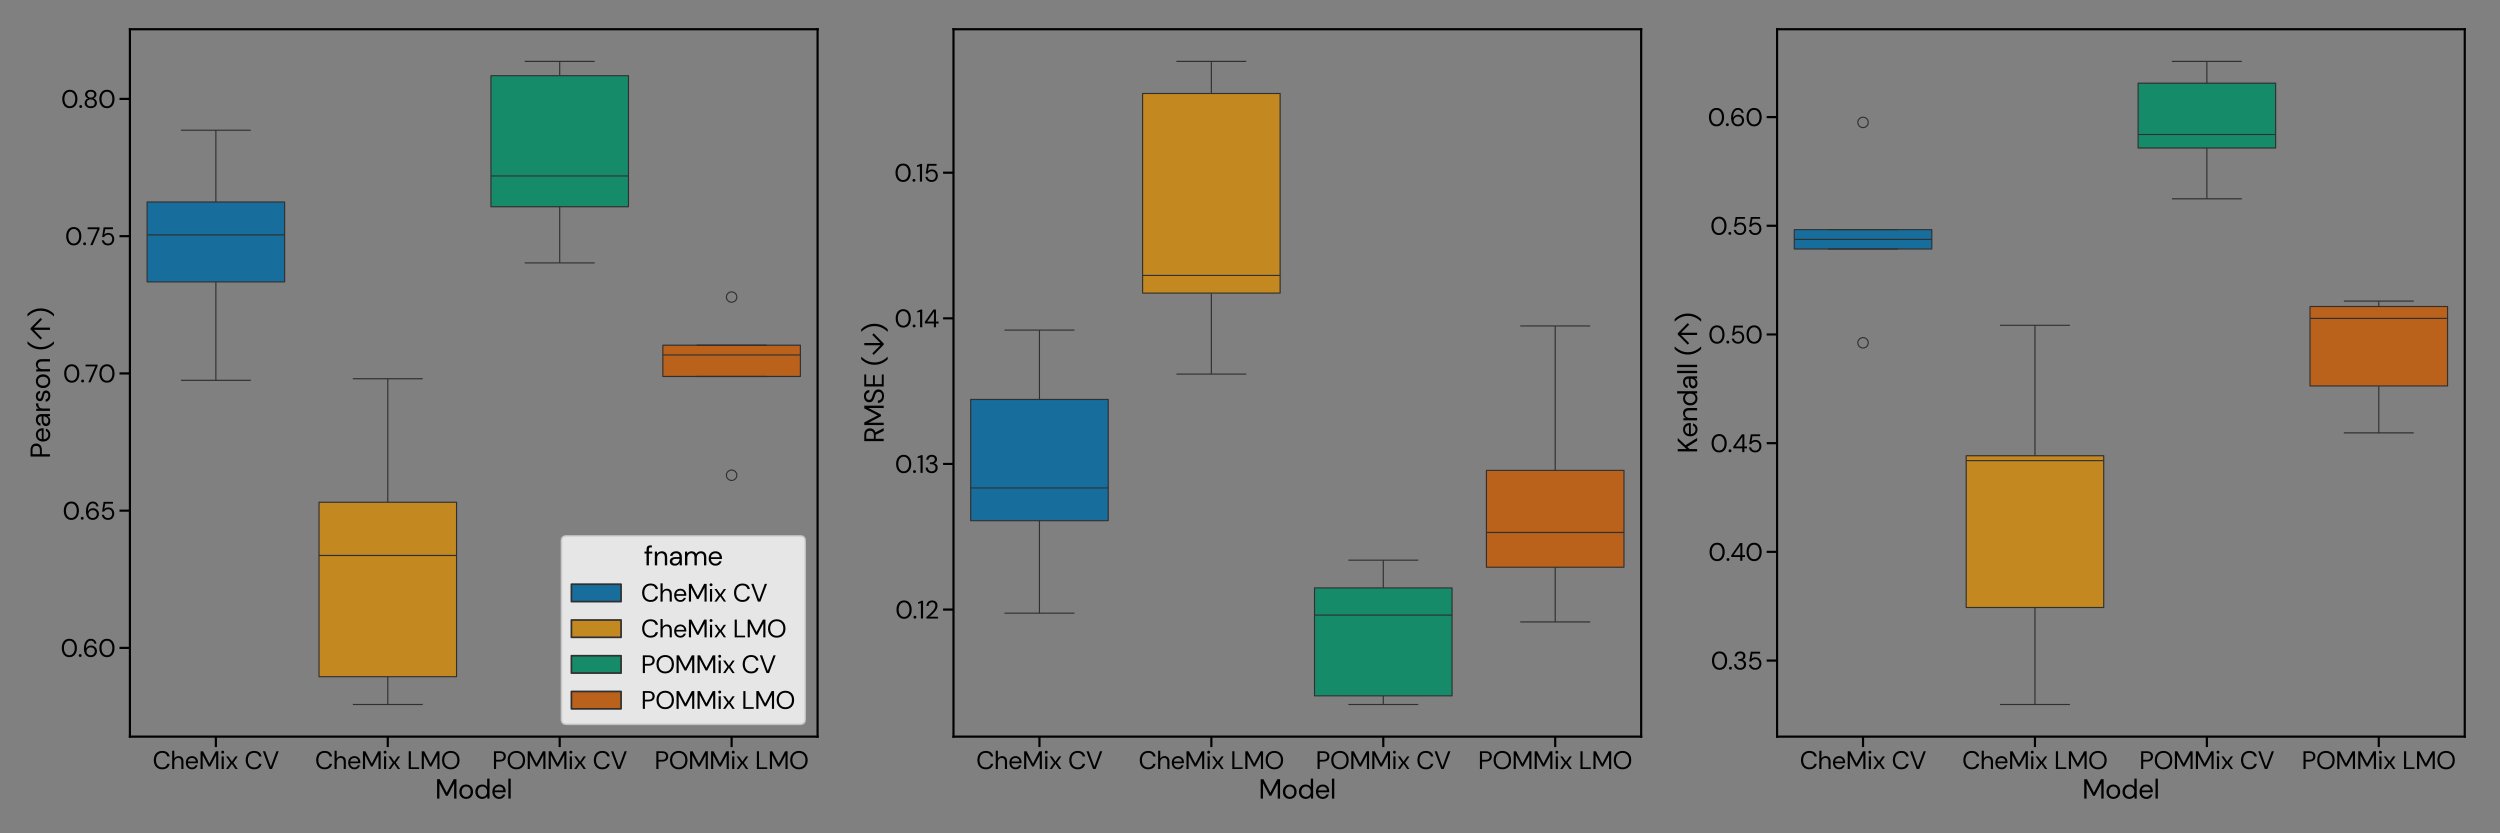 <?xml version="1.0" encoding="utf-8" standalone="no"?>
<!DOCTYPE svg PUBLIC "-//W3C//DTD SVG 1.1//EN"
  "http://www.w3.org/Graphics/SVG/1.1/DTD/svg11.dtd">
<svg xmlns:xlink="http://www.w3.org/1999/xlink" width="2160pt" height="720pt" viewBox="0 0 2160 720" xmlns="http://www.w3.org/2000/svg" version="1.1">
 <rect x="0" y="0" width="2160" height="720" fill="#808080" stroke="none"/>
 <defs>
  <style type="text/css">*{stroke-linejoin: round; stroke-linecap: butt}</style>
 </defs>
 <g id="figure_1">
  <g id="patch_1">
   <path d="M 0 720 
L 2160 720 
L 2160 0 
L 0 0 
L 0 720 
z
" style="fill: none"/>
  </g>
  <g id="axes_1">
   <g id="patch_2">
    <path d="M 112.242 636.468 
L 706.385 636.468 
L 706.385 25.272 
L 112.242 25.272 
L 112.242 636.468 
z
" style="fill: none"/>
   </g>
   <g id="patch_3">
    <path d="M 186.51 1982.799 
L 186.51 1982.799 
L 186.51 1982.799 
L 186.51 1982.799 
z
" clip-path="url(#p840181bf5f)" style="fill: #176d9c; stroke: #303030; stroke-width: 1.5; stroke-linejoin: miter"/>
   </g>
   <g id="patch_4">
    <path d="M 186.51 1982.799 
L 186.51 1982.799 
L 186.51 1982.799 
L 186.51 1982.799 
z
" clip-path="url(#p840181bf5f)" style="fill: #c38820; stroke: #303030; stroke-width: 1.5; stroke-linejoin: miter"/>
   </g>
   <g id="patch_5">
    <path d="M 186.51 1982.799 
L 186.51 1982.799 
L 186.51 1982.799 
L 186.51 1982.799 
z
" clip-path="url(#p840181bf5f)" style="fill: #158b6a; stroke: #303030; stroke-width: 1.5; stroke-linejoin: miter"/>
   </g>
   <g id="patch_6">
    <path d="M 186.51 1982.799 
L 186.51 1982.799 
L 186.51 1982.799 
L 186.51 1982.799 
z
" clip-path="url(#p840181bf5f)" style="fill: #ba611b; stroke: #303030; stroke-width: 1.5; stroke-linejoin: miter"/>
   </g>
   <g id="matplotlib.axis_1">
    <g id="xtick_1">
     <g id="line2d_1">
      <defs>
       <path id="m9671c37f63" d="M 0 0 
L 0 9 
" style="stroke: #000000; stroke-width: 1.875"/>
      </defs>
      <g>
       <use xlink:href="#m9671c37f63" x="186.51" y="636.468" style="stroke: #000000; stroke-width: 1.875"/>
      </g>
     </g>
     <g id="text_1">
      <!-- CheMix CV -->
      <g transform="translate(131.832 664.412) scale(0.214 -0.214)">
       <defs>
        <path id="DMSans24pt-Regular-43" d="M 2438 -77 
Q 1779 -77 1299 214 
Q 819 506 560 1027 
Q 301 1549 301 2240 
Q 301 2931 560 3452 
Q 819 3974 1299 4265 
Q 1779 4557 2438 4557 
Q 3213 4557 3693 4192 
Q 4173 3827 4307 3162 
L 3712 3162 
Q 3610 3578 3296 3830 
Q 2982 4083 2438 4083 
Q 1958 4083 1600 3862 
Q 1242 3642 1046 3229 
Q 851 2816 851 2240 
Q 851 1664 1046 1251 
Q 1242 838 1600 617 
Q 1958 397 2438 397 
Q 2982 397 3296 643 
Q 3610 890 3712 1299 
L 4307 1299 
Q 4173 653 3693 288 
Q 3213 -77 2438 -77 
z
" transform="scale(0.016)"/>
        <path id="DMSans24pt-Regular-68" d="M 442 0 
L 442 4608 
L 979 4608 
L 979 2630 
Q 1139 2925 1430 3088 
Q 1722 3251 2074 3251 
Q 2624 3251 2957 2908 
Q 3290 2566 3290 1856 
L 3290 0 
L 2758 0 
L 2758 1798 
Q 2758 2790 1958 2790 
Q 1542 2790 1260 2492 
Q 979 2195 979 1645 
L 979 0 
L 442 0 
z
" transform="scale(0.016)"/>
        <path id="DMSans24pt-Regular-65" d="M 1869 -77 
Q 1414 -77 1062 131 
Q 710 339 508 713 
Q 307 1088 307 1587 
Q 307 2093 505 2464 
Q 704 2835 1059 3043 
Q 1414 3251 1882 3251 
Q 2349 3251 2681 3043 
Q 3014 2835 3193 2499 
Q 3373 2163 3373 1766 
Q 3373 1702 3373 1628 
Q 3373 1555 3366 1466 
L 832 1466 
Q 851 1101 1001 861 
Q 1152 621 1382 499 
Q 1613 378 1869 378 
Q 2202 378 2426 531 
Q 2650 685 2752 947 
L 3283 947 
Q 3162 506 2797 214 
Q 2432 -77 1869 -77 
z
M 1869 2797 
Q 1485 2797 1187 2566 
Q 890 2336 838 1882 
L 2842 1882 
Q 2822 2310 2550 2553 
Q 2278 2797 1869 2797 
z
" transform="scale(0.016)"/>
        <path id="DMSans24pt-Regular-4d" d="M 474 0 
L 474 4480 
L 1101 4480 
L 2707 1357 
L 4314 4480 
L 4947 4480 
L 4947 0 
L 4410 0 
L 4410 3520 
L 2912 640 
L 2509 640 
L 1011 3514 
L 1011 0 
L 474 0 
z
" transform="scale(0.016)"/>
        <path id="DMSans24pt-Regular-69" d="M 768 3878 
Q 608 3878 502 3984 
Q 397 4090 397 4250 
Q 397 4410 502 4509 
Q 608 4608 768 4608 
Q 922 4608 1030 4509 
Q 1139 4410 1139 4250 
Q 1139 4090 1030 3984 
Q 922 3878 768 3878 
z
M 499 0 
L 499 3174 
L 1037 3174 
L 1037 0 
L 499 0 
z
" transform="scale(0.016)"/>
        <path id="DMSans24pt-Regular-78" d="M 122 0 
L 1222 1587 
L 122 3174 
L 704 3174 
L 1594 1862 
L 2490 3174 
L 3066 3174 
L 1965 1587 
L 3066 0 
L 2490 0 
L 1594 1312 
L 704 0 
L 122 0 
z
" transform="scale(0.016)"/>
        <path id="DMSans24pt-Regular-20" transform="scale(0.016)"/>
        <path id="DMSans24pt-Regular-56" d="M 1824 0 
L 141 4480 
L 723 4480 
L 2138 570 
L 3565 4480 
L 4134 4480 
L 2451 0 
L 1824 0 
z
" transform="scale(0.016)"/>
       </defs>
       <use xlink:href="#DMSans24pt-Regular-43"/>
       <use xlink:href="#DMSans24pt-Regular-68" x="72"/>
       <use xlink:href="#DMSans24pt-Regular-65" x="129.2"/>
       <use xlink:href="#DMSans24pt-Regular-4d" x="186.1"/>
       <use xlink:href="#DMSans24pt-Regular-69" x="270.8"/>
       <use xlink:href="#DMSans24pt-Regular-78" x="294.7"/>
       <use xlink:href="#DMSans24pt-Regular-20" x="344.5"/>
       <use xlink:href="#DMSans24pt-Regular-43" x="371"/>
       <use xlink:href="#DMSans24pt-Regular-56" x="443"/>
      </g>
     </g>
    </g>
    <g id="xtick_2">
     <g id="line2d_2">
      <g>
       <use xlink:href="#m9671c37f63" x="335.046" y="636.468" style="stroke: #000000; stroke-width: 1.875"/>
      </g>
     </g>
     <g id="text_2">
      <!-- CheMix LMO -->
      <g transform="translate(272.13 664.412) scale(0.214 -0.214)">
       <defs>
        <path id="DMSans24pt-Regular-4c" d="M 474 0 
L 474 4480 
L 1011 4480 
L 1011 429 
L 3098 429 
L 3098 0 
L 474 0 
z
" transform="scale(0.016)"/>
        <path id="DMSans24pt-Regular-4f" d="M 2509 -77 
Q 1850 -77 1354 214 
Q 858 506 579 1027 
Q 301 1549 301 2240 
Q 301 2925 579 3446 
Q 858 3968 1354 4262 
Q 1850 4557 2509 4557 
Q 3174 4557 3670 4262 
Q 4166 3968 4441 3446 
Q 4717 2925 4717 2240 
Q 4717 1549 4441 1027 
Q 4166 506 3670 214 
Q 3174 -77 2509 -77 
z
M 2509 397 
Q 3002 397 3376 617 
Q 3750 838 3958 1251 
Q 4166 1664 4166 2240 
Q 4166 2816 3958 3229 
Q 3750 3642 3376 3859 
Q 3002 4077 2509 4077 
Q 2016 4077 1641 3859 
Q 1267 3642 1059 3229 
Q 851 2816 851 2240 
Q 851 1664 1059 1251 
Q 1267 838 1641 617 
Q 2016 397 2509 397 
z
" transform="scale(0.016)"/>
       </defs>
       <use xlink:href="#DMSans24pt-Regular-43"/>
       <use xlink:href="#DMSans24pt-Regular-68" x="72"/>
       <use xlink:href="#DMSans24pt-Regular-65" x="129.2"/>
       <use xlink:href="#DMSans24pt-Regular-4d" x="186.1"/>
       <use xlink:href="#DMSans24pt-Regular-69" x="270.8"/>
       <use xlink:href="#DMSans24pt-Regular-78" x="294.7"/>
       <use xlink:href="#DMSans24pt-Regular-20" x="344.5"/>
       <use xlink:href="#DMSans24pt-Regular-4c" x="371"/>
       <use xlink:href="#DMSans24pt-Regular-4d" x="423.5"/>
       <use xlink:href="#DMSans24pt-Regular-4f" x="508.2"/>
      </g>
     </g>
    </g>
    <g id="xtick_3">
     <g id="line2d_3">
      <g>
       <use xlink:href="#m9671c37f63" x="483.581" y="636.468" style="stroke: #000000; stroke-width: 1.875"/>
      </g>
     </g>
     <g id="text_3">
      <!-- POMMix CV -->
      <g transform="translate(425.16 664.412) scale(0.214 -0.214)">
       <defs>
        <path id="DMSans24pt-Regular-50" d="M 474 0 
L 474 4480 
L 1946 4480 
Q 2470 4480 2809 4307 
Q 3149 4134 3312 3840 
Q 3475 3546 3475 3174 
Q 3475 2810 3315 2515 
Q 3155 2221 2816 2045 
Q 2477 1869 1946 1869 
L 1011 1869 
L 1011 0 
L 474 0 
z
M 1011 2323 
L 1933 2323 
Q 2464 2323 2694 2553 
Q 2925 2784 2925 3174 
Q 2925 3584 2694 3808 
Q 2464 4032 1933 4032 
L 1011 4032 
L 1011 2323 
z
" transform="scale(0.016)"/>
       </defs>
       <use xlink:href="#DMSans24pt-Regular-50"/>
       <use xlink:href="#DMSans24pt-Regular-4f" x="57.9"/>
       <use xlink:href="#DMSans24pt-Regular-4d" x="136.3"/>
       <use xlink:href="#DMSans24pt-Regular-4d" x="221"/>
       <use xlink:href="#DMSans24pt-Regular-69" x="305.7"/>
       <use xlink:href="#DMSans24pt-Regular-78" x="329.6"/>
       <use xlink:href="#DMSans24pt-Regular-20" x="379.4"/>
       <use xlink:href="#DMSans24pt-Regular-43" x="405.9"/>
       <use xlink:href="#DMSans24pt-Regular-56" x="477.9"/>
      </g>
     </g>
    </g>
    <g id="xtick_4">
     <g id="line2d_4">
      <g>
       <use xlink:href="#m9671c37f63" x="632.117" y="636.468" style="stroke: #000000; stroke-width: 1.875"/>
      </g>
     </g>
     <g id="text_4">
      <!-- POMMix LMO -->
      <g transform="translate(565.458 664.412) scale(0.214 -0.214)">
       <use xlink:href="#DMSans24pt-Regular-50"/>
       <use xlink:href="#DMSans24pt-Regular-4f" x="57.9"/>
       <use xlink:href="#DMSans24pt-Regular-4d" x="136.3"/>
       <use xlink:href="#DMSans24pt-Regular-4d" x="221"/>
       <use xlink:href="#DMSans24pt-Regular-69" x="305.7"/>
       <use xlink:href="#DMSans24pt-Regular-78" x="329.6"/>
       <use xlink:href="#DMSans24pt-Regular-20" x="379.4"/>
       <use xlink:href="#DMSans24pt-Regular-4c" x="405.9"/>
       <use xlink:href="#DMSans24pt-Regular-4d" x="458.4"/>
       <use xlink:href="#DMSans24pt-Regular-4f" x="543.1"/>
      </g>
     </g>
    </g>
    <g id="text_5">
     <!-- Model -->
     <g transform="translate(375.861 689.979) scale(0.234 -0.234)">
      <defs>
       <path id="DMSans24pt-Regular-6f" d="M 1888 -77 
Q 1440 -77 1081 128 
Q 723 333 515 707 
Q 307 1082 307 1587 
Q 307 2093 518 2467 
Q 730 2842 1091 3046 
Q 1453 3251 1901 3251 
Q 2349 3251 2707 3046 
Q 3066 2842 3274 2467 
Q 3482 2093 3482 1587 
Q 3482 1082 3270 707 
Q 3059 333 2697 128 
Q 2336 -77 1888 -77 
z
M 1888 384 
Q 2163 384 2400 518 
Q 2637 653 2784 921 
Q 2931 1190 2931 1587 
Q 2931 1990 2787 2256 
Q 2643 2522 2406 2656 
Q 2170 2790 1901 2790 
Q 1632 2790 1392 2656 
Q 1152 2522 1005 2256 
Q 858 1990 858 1587 
Q 858 1190 1005 921 
Q 1152 653 1385 518 
Q 1619 384 1888 384 
z
" transform="scale(0.016)"/>
       <path id="DMSans24pt-Regular-64" d="M 1882 -77 
Q 1408 -77 1053 140 
Q 698 358 502 736 
Q 307 1114 307 1594 
Q 307 2074 502 2448 
Q 698 2822 1056 3036 
Q 1414 3251 1888 3251 
Q 2278 3251 2582 3091 
Q 2886 2931 3046 2643 
L 3046 4608 
L 3584 4608 
L 3584 0 
L 3098 0 
L 3046 525 
Q 2893 294 2605 108 
Q 2317 -77 1882 -77 
z
M 1939 390 
Q 2259 390 2505 540 
Q 2752 691 2889 960 
Q 3027 1229 3027 1587 
Q 3027 1946 2889 2214 
Q 2752 2483 2505 2633 
Q 2259 2784 1939 2784 
Q 1626 2784 1379 2633 
Q 1133 2483 995 2214 
Q 858 1946 858 1587 
Q 858 1229 995 960 
Q 1133 691 1379 540 
Q 1626 390 1939 390 
z
" transform="scale(0.016)"/>
       <path id="DMSans24pt-Regular-6c" d="M 442 0 
L 442 4608 
L 979 4608 
L 979 0 
L 442 0 
z
" transform="scale(0.016)"/>
      </defs>
      <use xlink:href="#DMSans24pt-Regular-4d"/>
      <use xlink:href="#DMSans24pt-Regular-6f" x="84.7"/>
      <use xlink:href="#DMSans24pt-Regular-64" x="143.9"/>
      <use xlink:href="#DMSans24pt-Regular-65" x="206.8"/>
      <use xlink:href="#DMSans24pt-Regular-6c" x="263.7"/>
     </g>
    </g>
   </g>
   <g id="matplotlib.axis_2">
    <g id="ytick_1">
     <g id="line2d_5">
      <defs>
       <path id="m627add54fd" d="M 0 0 
L -9 0 
" style="stroke: #000000; stroke-width: 1.875"/>
      </defs>
      <g>
       <use xlink:href="#m627add54fd" x="112.242" y="559.797" style="stroke: #000000; stroke-width: 1.875"/>
      </g>
     </g>
     <g id="text_6">
      <!-- 0.60 -->
      <g transform="translate(52.317 567.519) scale(0.214 -0.214)">
       <defs>
        <path id="DMSans24pt-Regular-30" d="M 2221 -77 
Q 1626 -77 1194 214 
Q 762 506 531 1027 
Q 301 1549 301 2240 
Q 301 2931 531 3452 
Q 762 3974 1194 4265 
Q 1626 4557 2221 4557 
Q 2822 4557 3248 4265 
Q 3674 3974 3904 3452 
Q 4134 2931 4134 2240 
Q 4134 1549 3904 1027 
Q 3674 506 3248 214 
Q 2822 -77 2221 -77 
z
M 2221 397 
Q 2618 397 2925 617 
Q 3232 838 3408 1251 
Q 3584 1664 3584 2240 
Q 3584 2816 3408 3229 
Q 3232 3642 2925 3859 
Q 2618 4077 2221 4077 
Q 1824 4077 1513 3859 
Q 1203 3642 1027 3229 
Q 851 2816 851 2240 
Q 851 1664 1027 1251 
Q 1203 838 1513 617 
Q 1824 397 2221 397 
z
" transform="scale(0.016)"/>
        <path id="DMSans24pt-Regular-2e" d="M 627 -32 
Q 467 -32 361 73 
Q 256 179 256 333 
Q 256 486 361 592 
Q 467 698 627 698 
Q 787 698 889 592 
Q 992 486 992 333 
Q 992 179 889 73 
Q 787 -32 627 -32 
z
" transform="scale(0.016)"/>
        <path id="DMSans24pt-Regular-36" d="M 2086 -77 
Q 1600 -77 1267 105 
Q 934 288 732 595 
Q 531 902 438 1283 
Q 346 1664 346 2061 
Q 346 2803 550 3363 
Q 755 3923 1145 4240 
Q 1536 4557 2080 4557 
Q 2502 4557 2806 4390 
Q 3110 4224 3286 3945 
Q 3462 3667 3501 3328 
L 3002 3328 
Q 2938 3693 2694 3891 
Q 2451 4090 2074 4090 
Q 1568 4090 1229 3622 
Q 890 3155 858 2170 
L 858 2125 
Q 1011 2426 1350 2646 
Q 1690 2867 2157 2867 
Q 2541 2867 2877 2688 
Q 3213 2509 3424 2185 
Q 3635 1862 3635 1427 
Q 3635 1050 3449 704 
Q 3264 358 2915 140 
Q 2566 -77 2086 -77 
z
M 2048 397 
Q 2349 397 2585 528 
Q 2822 659 2956 886 
Q 3091 1114 3091 1402 
Q 3091 1856 2796 2128 
Q 2502 2400 2048 2400 
Q 1754 2400 1514 2262 
Q 1274 2125 1136 1897 
Q 998 1670 998 1395 
Q 998 1107 1136 883 
Q 1274 659 1514 528 
Q 1754 397 2048 397 
z
" transform="scale(0.016)"/>
       </defs>
       <use xlink:href="#DMSans24pt-Regular-30"/>
       <use xlink:href="#DMSans24pt-Regular-2e" x="69.3"/>
       <use xlink:href="#DMSans24pt-Regular-36" x="88.8"/>
       <use xlink:href="#DMSans24pt-Regular-30" x="151.8"/>
      </g>
     </g>
    </g>
    <g id="ytick_2">
     <g id="line2d_6">
      <g>
       <use xlink:href="#m627add54fd" x="112.242" y="441.214" style="stroke: #000000; stroke-width: 1.875"/>
      </g>
     </g>
     <g id="text_7">
      <!-- 0.65 -->
      <g transform="translate(54.053 448.936) scale(0.214 -0.214)">
       <defs>
        <path id="DMSans24pt-Regular-35" d="M 1997 -77 
Q 1536 -77 1197 92 
Q 858 262 659 553 
Q 461 845 410 1210 
L 934 1210 
Q 1011 838 1292 611 
Q 1574 384 2003 384 
Q 2323 384 2553 534 
Q 2784 685 2909 941 
Q 3034 1197 3034 1510 
Q 3034 2010 2755 2317 
Q 2477 2624 2022 2624 
Q 1651 2624 1388 2457 
Q 1126 2291 1005 2022 
L 493 2022 
L 877 4480 
L 3226 4480 
L 3226 4013 
L 1293 4013 
L 1030 2650 
Q 1190 2835 1459 2956 
Q 1728 3078 2080 3078 
Q 2522 3078 2851 2873 
Q 3181 2669 3366 2317 
Q 3552 1965 3552 1517 
Q 3552 1088 3369 723 
Q 3187 358 2838 140 
Q 2490 -77 1997 -77 
z
" transform="scale(0.016)"/>
       </defs>
       <use xlink:href="#DMSans24pt-Regular-30"/>
       <use xlink:href="#DMSans24pt-Regular-2e" x="69.3"/>
       <use xlink:href="#DMSans24pt-Regular-36" x="88.8"/>
       <use xlink:href="#DMSans24pt-Regular-35" x="151.8"/>
      </g>
     </g>
    </g>
    <g id="ytick_3">
     <g id="line2d_7">
      <g>
       <use xlink:href="#m627add54fd" x="112.242" y="322.63" style="stroke: #000000; stroke-width: 1.875"/>
      </g>
     </g>
     <g id="text_8">
      <!-- 0.70 -->
      <g transform="translate(54.399 330.352) scale(0.214 -0.214)">
       <defs>
        <path id="DMSans24pt-Regular-37" d="M 845 0 
L 2624 4019 
L 166 4019 
L 166 4480 
L 3174 4480 
L 3174 4077 
L 1414 0 
L 845 0 
z
" transform="scale(0.016)"/>
       </defs>
       <use xlink:href="#DMSans24pt-Regular-30"/>
       <use xlink:href="#DMSans24pt-Regular-2e" x="69.3"/>
       <use xlink:href="#DMSans24pt-Regular-37" x="88.8"/>
       <use xlink:href="#DMSans24pt-Regular-30" x="142.1"/>
      </g>
     </g>
    </g>
    <g id="ytick_4">
     <g id="line2d_8">
      <g>
       <use xlink:href="#m627add54fd" x="112.242" y="204.047" style="stroke: #000000; stroke-width: 1.875"/>
      </g>
     </g>
     <g id="text_9">
      <!-- 0.75 -->
      <g transform="translate(56.135 211.769) scale(0.214 -0.214)">
       <use xlink:href="#DMSans24pt-Regular-30"/>
       <use xlink:href="#DMSans24pt-Regular-2e" x="69.3"/>
       <use xlink:href="#DMSans24pt-Regular-37" x="88.8"/>
       <use xlink:href="#DMSans24pt-Regular-35" x="142.1"/>
      </g>
     </g>
    </g>
    <g id="ytick_5">
     <g id="line2d_9">
      <g>
       <use xlink:href="#m627add54fd" x="112.242" y="85.463" style="stroke: #000000; stroke-width: 1.875"/>
      </g>
     </g>
     <g id="text_10">
      <!-- 0.80 -->
      <g transform="translate(52.746 93.185) scale(0.214 -0.214)">
       <defs>
        <path id="DMSans24pt-Regular-38" d="M 1952 -77 
Q 1510 -77 1161 86 
Q 813 250 608 541 
Q 403 832 403 1216 
Q 403 1626 643 1952 
Q 883 2278 1280 2387 
Q 915 2515 716 2784 
Q 518 3053 518 3366 
Q 518 3699 691 3968 
Q 864 4237 1184 4397 
Q 1504 4557 1952 4557 
Q 2400 4557 2720 4397 
Q 3040 4237 3213 3968 
Q 3386 3699 3386 3366 
Q 3386 3053 3187 2784 
Q 2989 2515 2624 2387 
Q 3021 2278 3261 1952 
Q 3501 1626 3501 1216 
Q 3501 832 3296 541 
Q 3091 250 2742 86 
Q 2394 -77 1952 -77 
z
M 1952 2579 
Q 2362 2579 2602 2790 
Q 2842 3002 2842 3334 
Q 2842 3712 2605 3904 
Q 2368 4096 1952 4096 
Q 1542 4096 1305 3904 
Q 1069 3712 1069 3334 
Q 1069 3002 1305 2790 
Q 1542 2579 1952 2579 
z
M 1952 397 
Q 2464 397 2713 630 
Q 2963 864 2963 1248 
Q 2963 1683 2688 1907 
Q 2413 2131 1952 2131 
Q 1491 2131 1216 1907 
Q 941 1683 941 1248 
Q 941 864 1193 630 
Q 1446 397 1952 397 
z
" transform="scale(0.016)"/>
       </defs>
       <use xlink:href="#DMSans24pt-Regular-30"/>
       <use xlink:href="#DMSans24pt-Regular-2e" x="69.3"/>
       <use xlink:href="#DMSans24pt-Regular-38" x="88.8"/>
       <use xlink:href="#DMSans24pt-Regular-30" x="149.8"/>
      </g>
     </g>
    </g>
    <g id="text_11">
     <!-- Pearson (↑) -->
     <g transform="translate(43.169 396.194) rotate(-90) scale(0.234 -0.234)">
      <defs>
       <path id="DMSans24pt-Regular-61" d="M 1498 -77 
Q 1101 -77 838 57 
Q 576 192 448 416 
Q 320 640 320 902 
Q 320 1389 691 1651 
Q 1062 1914 1702 1914 
L 2560 1914 
Q 2560 2355 2349 2576 
Q 2138 2797 1760 2797 
Q 1446 2797 1216 2640 
Q 986 2483 934 2182 
L 384 2182 
Q 422 2528 620 2765 
Q 819 3002 1123 3126 
Q 1427 3251 1760 3251 
Q 2426 3251 2762 2896 
Q 3098 2541 3098 1952 
L 3098 0 
L 2618 0 
L 2586 570 
Q 2451 301 2192 112 
Q 1933 -77 1498 -77 
z
M 1581 378 
Q 1894 378 2112 538 
Q 2330 698 2445 954 
Q 2560 1210 2560 1491 
L 2560 1498 
L 1747 1498 
Q 1274 1498 1078 1334 
Q 883 1171 883 928 
Q 883 678 1065 528 
Q 1248 378 1581 378 
z
" transform="scale(0.016)"/>
       <path id="DMSans24pt-Regular-72" d="M 442 0 
L 442 3174 
L 928 3174 
L 973 2560 
Q 1120 2880 1421 3065 
Q 1722 3251 2163 3251 
L 2163 2688 
L 2016 2688 
Q 1734 2688 1497 2592 
Q 1261 2496 1120 2259 
Q 979 2022 979 1600 
L 979 0 
L 442 0 
z
" transform="scale(0.016)"/>
       <path id="DMSans24pt-Regular-73" d="M 1658 -77 
Q 1088 -77 710 211 
Q 333 499 269 992 
L 819 992 
Q 870 742 1084 560 
Q 1299 378 1664 378 
Q 2003 378 2163 522 
Q 2323 666 2323 864 
Q 2323 1146 2115 1245 
Q 1907 1344 1530 1421 
Q 1274 1472 1014 1568 
Q 755 1664 585 1840 
Q 416 2016 416 2304 
Q 416 2720 726 2985 
Q 1037 3251 1568 3251 
Q 2074 3251 2397 3001 
Q 2720 2752 2771 2278 
L 2240 2278 
Q 2214 2522 2038 2659 
Q 1862 2797 1562 2797 
Q 1267 2797 1113 2675 
Q 960 2554 960 2355 
Q 960 2170 1161 2054 
Q 1363 1939 1709 1869 
Q 2010 1805 2272 1712 
Q 2534 1619 2704 1436 
Q 2874 1254 2874 909 
Q 2880 480 2550 201 
Q 2221 -77 1658 -77 
z
" transform="scale(0.016)"/>
       <path id="DMSans24pt-Regular-6e" d="M 442 0 
L 442 3174 
L 928 3174 
L 960 2605 
Q 1114 2906 1402 3078 
Q 1690 3251 2054 3251 
Q 2618 3251 2954 2908 
Q 3290 2566 3290 1856 
L 3290 0 
L 2752 0 
L 2752 1798 
Q 2752 2291 2541 2540 
Q 2330 2790 1933 2790 
Q 1523 2790 1251 2492 
Q 979 2195 979 1645 
L 979 0 
L 442 0 
z
" transform="scale(0.016)"/>
       <path id="DMSans24pt-Regular-28" d="M 1587 -928 
Q 1242 -595 947 -137 
Q 653 320 477 889 
Q 301 1459 301 2131 
Q 301 2803 477 3372 
Q 653 3942 947 4403 
Q 1242 4864 1587 5190 
L 2138 5190 
L 2138 5139 
Q 1555 4563 1196 3792 
Q 838 3021 838 2131 
Q 838 1242 1196 470 
Q 1555 -301 2138 -877 
L 2138 -928 
L 1587 -928 
z
" transform="scale(0.016)"/>
       <path id="DMSans24pt-Regular-2191" d="M 256 2176 
L 2598 4480 
L 2886 4480 
L 5229 2176 
L 4883 1830 
L 3008 3693 
L 3008 0 
L 2483 0 
L 2483 3706 
L 602 1837 
L 256 2176 
z
" transform="scale(0.016)"/>
       <path id="DMSans24pt-Regular-29" d="M 794 -928 
L 243 -928 
L 243 -877 
Q 826 -301 1184 470 
Q 1542 1242 1542 2131 
Q 1542 3021 1187 3792 
Q 832 4563 243 5139 
L 243 5190 
L 794 5190 
Q 1146 4864 1437 4403 
Q 1728 3942 1904 3372 
Q 2080 2803 2080 2131 
Q 2080 1459 1904 889 
Q 1728 320 1437 -137 
Q 1146 -595 794 -928 
z
" transform="scale(0.016)"/>
      </defs>
      <use xlink:href="#DMSans24pt-Regular-50"/>
      <use xlink:href="#DMSans24pt-Regular-65" x="57.9"/>
      <use xlink:href="#DMSans24pt-Regular-61" x="114.8"/>
      <use xlink:href="#DMSans24pt-Regular-72" x="169"/>
      <use xlink:href="#DMSans24pt-Regular-73" x="205.3"/>
      <use xlink:href="#DMSans24pt-Regular-6f" x="255.3"/>
      <use xlink:href="#DMSans24pt-Regular-6e" x="314.5"/>
      <use xlink:href="#DMSans24pt-Regular-20" x="371.7"/>
      <use xlink:href="#DMSans24pt-Regular-28" x="398.2"/>
      <use xlink:href="#DMSans24pt-Regular-2191" x="435.4"/>
      <use xlink:href="#DMSans24pt-Regular-29" x="521.1"/>
     </g>
    </g>
   </g>
   <g id="patch_7">
    <path d="M 127.096 243.578 
L 245.924 243.578 
L 245.924 174.536 
L 127.096 174.536 
L 127.096 243.578 
z
" clip-path="url(#p840181bf5f)" style="fill: #176d9c; stroke: #303030; stroke-linejoin: miter"/>
   </g>
   <g id="line2d_10">
    <path d="M 186.51 243.578 
L 186.51 328.613 
" clip-path="url(#p840181bf5f)" style="fill: none; stroke: #303030"/>
   </g>
   <g id="line2d_11">
    <path d="M 186.51 174.536 
L 186.51 112.519 
" clip-path="url(#p840181bf5f)" style="fill: none; stroke: #303030"/>
   </g>
   <g id="line2d_12">
    <path d="M 156.803 328.613 
L 216.217 328.613 
" clip-path="url(#p840181bf5f)" style="fill: none; stroke: #303030; stroke-linecap: square"/>
   </g>
   <g id="line2d_13">
    <path d="M 156.803 112.519 
L 216.217 112.519 
" clip-path="url(#p840181bf5f)" style="fill: none; stroke: #303030; stroke-linecap: square"/>
   </g>
   <g id="line2d_14"/>
   <g id="patch_8">
    <path d="M 275.631 584.665 
L 394.46 584.665 
L 394.46 433.92 
L 275.631 433.92 
L 275.631 584.665 
z
" clip-path="url(#p840181bf5f)" style="fill: #c38820; stroke: #303030; stroke-linejoin: miter"/>
   </g>
   <g id="line2d_15">
    <path d="M 335.046 584.665 
L 335.046 608.686 
" clip-path="url(#p840181bf5f)" style="fill: none; stroke: #303030"/>
   </g>
   <g id="line2d_16">
    <path d="M 335.046 433.92 
L 335.046 327.223 
" clip-path="url(#p840181bf5f)" style="fill: none; stroke: #303030"/>
   </g>
   <g id="line2d_17">
    <path d="M 305.339 608.686 
L 364.753 608.686 
" clip-path="url(#p840181bf5f)" style="fill: none; stroke: #303030; stroke-linecap: square"/>
   </g>
   <g id="line2d_18">
    <path d="M 305.339 327.223 
L 364.753 327.223 
" clip-path="url(#p840181bf5f)" style="fill: none; stroke: #303030; stroke-linecap: square"/>
   </g>
   <g id="line2d_19"/>
   <g id="patch_9">
    <path d="M 424.167 178.609 
L 542.996 178.609 
L 542.996 65.405 
L 424.167 65.405 
L 424.167 178.609 
z
" clip-path="url(#p840181bf5f)" style="fill: #158b6a; stroke: #303030; stroke-linejoin: miter"/>
   </g>
   <g id="line2d_20">
    <path d="M 483.581 178.609 
L 483.581 227.144 
" clip-path="url(#p840181bf5f)" style="fill: none; stroke: #303030"/>
   </g>
   <g id="line2d_21">
    <path d="M 483.581 65.405 
L 483.581 53.054 
" clip-path="url(#p840181bf5f)" style="fill: none; stroke: #303030"/>
   </g>
   <g id="line2d_22">
    <path d="M 453.874 227.144 
L 513.289 227.144 
" clip-path="url(#p840181bf5f)" style="fill: none; stroke: #303030; stroke-linecap: square"/>
   </g>
   <g id="line2d_23">
    <path d="M 453.874 53.054 
L 513.289 53.054 
" clip-path="url(#p840181bf5f)" style="fill: none; stroke: #303030; stroke-linecap: square"/>
   </g>
   <g id="line2d_24"/>
   <g id="patch_10">
    <path d="M 572.703 325.26 
L 691.532 325.26 
L 691.532 298.255 
L 572.703 298.255 
L 572.703 325.26 
z
" clip-path="url(#p840181bf5f)" style="fill: #ba611b; stroke: #303030; stroke-linejoin: miter"/>
   </g>
   <g id="line2d_25">
    <path d="M 632.117 325.26 
L 632.117 325.26 
" clip-path="url(#p840181bf5f)" style="fill: none; stroke: #303030"/>
   </g>
   <g id="line2d_26">
    <path d="M 632.117 298.255 
L 632.117 298.255 
" clip-path="url(#p840181bf5f)" style="fill: none; stroke: #303030"/>
   </g>
   <g id="line2d_27">
    <path d="M 602.41 325.26 
L 661.824 325.26 
" clip-path="url(#p840181bf5f)" style="fill: none; stroke: #303030; stroke-linecap: square"/>
   </g>
   <g id="line2d_28">
    <path d="M 602.41 298.255 
L 661.824 298.255 
" clip-path="url(#p840181bf5f)" style="fill: none; stroke: #303030; stroke-linecap: square"/>
   </g>
   <g id="line2d_29">
    <defs>
     <path id="md5602b96f8" d="M 0 4.5 
C 1.193 4.5 2.338 4.026 3.182 3.182 
C 4.026 2.338 4.5 1.193 4.5 0 
C 4.5 -1.193 4.026 -2.338 3.182 -3.182 
C 2.338 -4.026 1.193 -4.5 0 -4.5 
C -1.193 -4.5 -2.338 -4.026 -3.182 -3.182 
C -4.026 -2.338 -4.5 -1.193 -4.5 0 
C -4.5 1.193 -4.026 2.338 -3.182 3.182 
C -2.338 4.026 -1.193 4.5 0 4.5 
z
" style="stroke: #303030"/>
    </defs>
    <g clip-path="url(#p840181bf5f)">
     <use xlink:href="#md5602b96f8" x="632.117" y="410.609" style="fill-opacity: 0; stroke: #303030"/>
     <use xlink:href="#md5602b96f8" x="632.117" y="256.666" style="fill-opacity: 0; stroke: #303030"/>
    </g>
   </g>
   <g id="line2d_30">
    <path d="M 127.096 202.917 
L 245.924 202.917 
" clip-path="url(#p840181bf5f)" style="fill: none; stroke: #303030"/>
   </g>
   <g id="line2d_31">
    <path d="M 275.631 479.916 
L 394.46 479.916 
" clip-path="url(#p840181bf5f)" style="fill: none; stroke: #303030"/>
   </g>
   <g id="line2d_32">
    <path d="M 424.167 152.054 
L 542.996 152.054 
" clip-path="url(#p840181bf5f)" style="fill: none; stroke: #303030"/>
   </g>
   <g id="line2d_33">
    <path d="M 572.703 306.677 
L 691.532 306.677 
" clip-path="url(#p840181bf5f)" style="fill: none; stroke: #303030"/>
   </g>
   <g id="patch_11">
    <path d="M 112.242 636.468 
L 112.242 25.272 
" style="fill: none; stroke: #000000; stroke-width: 1.875; stroke-linejoin: miter; stroke-linecap: square"/>
   </g>
   <g id="patch_12">
    <path d="M 706.385 636.468 
L 706.385 25.272 
" style="fill: none; stroke: #000000; stroke-width: 1.875; stroke-linejoin: miter; stroke-linecap: square"/>
   </g>
   <g id="patch_13">
    <path d="M 112.242 636.468 
L 706.385 636.468 
" style="fill: none; stroke: #000000; stroke-width: 1.875; stroke-linejoin: miter; stroke-linecap: square"/>
   </g>
   <g id="patch_14">
    <path d="M 112.242 25.272 
L 706.385 25.272 
" style="fill: none; stroke: #000000; stroke-width: 1.875; stroke-linejoin: miter; stroke-linecap: square"/>
   </g>
   <g id="legend_1">
    <g id="patch_15">
     <path d="M 489.412 625.743 
L 691.37 625.743 
Q 695.66 625.743 695.66 621.453 
L 695.66 467.325 
Q 695.66 463.035 691.37 463.035 
L 489.412 463.035 
Q 485.122 463.035 485.122 467.325 
L 485.122 621.453 
Q 485.122 625.743 489.412 625.743 
z
" style="fill: #ffffff; opacity: 0.8; stroke: #cccccc; stroke-width: 1.5; stroke-linejoin: miter"/>
    </g>
    <g id="text_12">
     <!-- fname -->
     <g transform="translate(556.331 488.463) scale(0.234 -0.234)">
      <defs>
       <path id="DMSans24pt-Regular-66" d="M 614 0 
L 614 2720 
L 134 2720 
L 134 3174 
L 614 3174 
L 614 3725 
Q 614 4186 844 4397 
Q 1075 4608 1517 4608 
L 1837 4608 
L 1837 4147 
L 1600 4147 
Q 1363 4147 1257 4051 
Q 1152 3955 1152 3712 
L 1152 3174 
L 1933 3174 
L 1933 2720 
L 1152 2720 
L 1152 0 
L 614 0 
z
" transform="scale(0.016)"/>
       <path id="DMSans24pt-Regular-6d" d="M 442 0 
L 442 3174 
L 928 3174 
L 966 2714 
Q 1120 2970 1376 3110 
Q 1632 3251 1952 3251 
Q 2323 3251 2598 3097 
Q 2874 2944 3021 2630 
Q 3187 2925 3481 3088 
Q 3776 3251 4109 3251 
Q 4678 3251 5017 2908 
Q 5357 2566 5357 1856 
L 5357 0 
L 4826 0 
L 4826 1798 
Q 4826 2291 4627 2540 
Q 4429 2790 4058 2790 
Q 3674 2790 3421 2492 
Q 3168 2195 3168 1645 
L 3168 0 
L 2630 0 
L 2630 1798 
Q 2630 2291 2432 2540 
Q 2234 2790 1862 2790 
Q 1485 2790 1232 2492 
Q 979 2195 979 1645 
L 979 0 
L 442 0 
z
" transform="scale(0.016)"/>
      </defs>
      <use xlink:href="#DMSans24pt-Regular-66"/>
      <use xlink:href="#DMSans24pt-Regular-6e" x="33.3"/>
      <use xlink:href="#DMSans24pt-Regular-61" x="90.5"/>
      <use xlink:href="#DMSans24pt-Regular-6d" x="144.7"/>
      <use xlink:href="#DMSans24pt-Regular-65" x="234.2"/>
     </g>
    </g>
    <g id="patch_16">
     <path d="M 493.702 519.78 
L 536.602 519.78 
L 536.602 504.765 
L 493.702 504.765 
z
" style="fill: #176d9c; stroke: #303030; stroke-width: 1.5; stroke-linejoin: miter"/>
    </g>
    <g id="text_13">
     <!-- CheMix CV -->
     <g transform="translate(553.762 519.78) scale(0.214 -0.214)">
      <use xlink:href="#DMSans24pt-Regular-43"/>
      <use xlink:href="#DMSans24pt-Regular-68" x="72"/>
      <use xlink:href="#DMSans24pt-Regular-65" x="129.2"/>
      <use xlink:href="#DMSans24pt-Regular-4d" x="186.1"/>
      <use xlink:href="#DMSans24pt-Regular-69" x="270.8"/>
      <use xlink:href="#DMSans24pt-Regular-78" x="294.7"/>
      <use xlink:href="#DMSans24pt-Regular-20" x="344.5"/>
      <use xlink:href="#DMSans24pt-Regular-43" x="371"/>
      <use xlink:href="#DMSans24pt-Regular-56" x="443"/>
     </g>
    </g>
    <g id="patch_17">
     <path d="M 493.702 550.668 
L 536.602 550.668 
L 536.602 535.653 
L 493.702 535.653 
z
" style="fill: #c38820; stroke: #303030; stroke-width: 1.5; stroke-linejoin: miter"/>
    </g>
    <g id="text_14">
     <!-- CheMix LMO -->
     <g transform="translate(553.762 550.668) scale(0.214 -0.214)">
      <use xlink:href="#DMSans24pt-Regular-43"/>
      <use xlink:href="#DMSans24pt-Regular-68" x="72"/>
      <use xlink:href="#DMSans24pt-Regular-65" x="129.2"/>
      <use xlink:href="#DMSans24pt-Regular-4d" x="186.1"/>
      <use xlink:href="#DMSans24pt-Regular-69" x="270.8"/>
      <use xlink:href="#DMSans24pt-Regular-78" x="294.7"/>
      <use xlink:href="#DMSans24pt-Regular-20" x="344.5"/>
      <use xlink:href="#DMSans24pt-Regular-4c" x="371"/>
      <use xlink:href="#DMSans24pt-Regular-4d" x="423.5"/>
      <use xlink:href="#DMSans24pt-Regular-4f" x="508.2"/>
     </g>
    </g>
    <g id="patch_18">
     <path d="M 493.702 581.556 
L 536.602 581.556 
L 536.602 566.541 
L 493.702 566.541 
z
" style="fill: #158b6a; stroke: #303030; stroke-width: 1.5; stroke-linejoin: miter"/>
    </g>
    <g id="text_15">
     <!-- POMMix CV -->
     <g transform="translate(553.762 581.556) scale(0.214 -0.214)">
      <use xlink:href="#DMSans24pt-Regular-50"/>
      <use xlink:href="#DMSans24pt-Regular-4f" x="57.9"/>
      <use xlink:href="#DMSans24pt-Regular-4d" x="136.3"/>
      <use xlink:href="#DMSans24pt-Regular-4d" x="221"/>
      <use xlink:href="#DMSans24pt-Regular-69" x="305.7"/>
      <use xlink:href="#DMSans24pt-Regular-78" x="329.6"/>
      <use xlink:href="#DMSans24pt-Regular-20" x="379.4"/>
      <use xlink:href="#DMSans24pt-Regular-43" x="405.9"/>
      <use xlink:href="#DMSans24pt-Regular-56" x="477.9"/>
     </g>
    </g>
    <g id="patch_19">
     <path d="M 493.702 612.444 
L 536.602 612.444 
L 536.602 597.429 
L 493.702 597.429 
z
" style="fill: #ba611b; stroke: #303030; stroke-width: 1.5; stroke-linejoin: miter"/>
    </g>
    <g id="text_16">
     <!-- POMMix LMO -->
     <g transform="translate(553.762 612.444) scale(0.214 -0.214)">
      <use xlink:href="#DMSans24pt-Regular-50"/>
      <use xlink:href="#DMSans24pt-Regular-4f" x="57.9"/>
      <use xlink:href="#DMSans24pt-Regular-4d" x="136.3"/>
      <use xlink:href="#DMSans24pt-Regular-4d" x="221"/>
      <use xlink:href="#DMSans24pt-Regular-69" x="305.7"/>
      <use xlink:href="#DMSans24pt-Regular-78" x="329.6"/>
      <use xlink:href="#DMSans24pt-Regular-20" x="379.4"/>
      <use xlink:href="#DMSans24pt-Regular-4c" x="405.9"/>
      <use xlink:href="#DMSans24pt-Regular-4d" x="458.4"/>
      <use xlink:href="#DMSans24pt-Regular-4f" x="543.1"/>
     </g>
    </g>
   </g>
  </g>
  <g id="axes_2">
   <g id="patch_20">
    <path d="M 823.818 636.468 
L 1417.961 636.468 
L 1417.961 25.272 
L 823.818 25.272 
L 823.818 636.468 
z
" style="fill: none"/>
   </g>
   <g id="matplotlib.axis_3">
    <g id="xtick_5">
     <g id="line2d_34">
      <g>
       <use xlink:href="#m9671c37f63" x="898.086" y="636.468" style="stroke: #000000; stroke-width: 1.875"/>
      </g>
     </g>
     <g id="text_17">
      <!-- CheMix CV -->
      <g transform="translate(843.408 664.412) scale(0.214 -0.214)">
       <use xlink:href="#DMSans24pt-Regular-43"/>
       <use xlink:href="#DMSans24pt-Regular-68" x="72"/>
       <use xlink:href="#DMSans24pt-Regular-65" x="129.2"/>
       <use xlink:href="#DMSans24pt-Regular-4d" x="186.1"/>
       <use xlink:href="#DMSans24pt-Regular-69" x="270.8"/>
       <use xlink:href="#DMSans24pt-Regular-78" x="294.7"/>
       <use xlink:href="#DMSans24pt-Regular-20" x="344.5"/>
       <use xlink:href="#DMSans24pt-Regular-43" x="371"/>
       <use xlink:href="#DMSans24pt-Regular-56" x="443"/>
      </g>
     </g>
    </g>
    <g id="xtick_6">
     <g id="line2d_35">
      <g>
       <use xlink:href="#m9671c37f63" x="1046.622" y="636.468" style="stroke: #000000; stroke-width: 1.875"/>
      </g>
     </g>
     <g id="text_18">
      <!-- CheMix LMO -->
      <g transform="translate(983.706 664.412) scale(0.214 -0.214)">
       <use xlink:href="#DMSans24pt-Regular-43"/>
       <use xlink:href="#DMSans24pt-Regular-68" x="72"/>
       <use xlink:href="#DMSans24pt-Regular-65" x="129.2"/>
       <use xlink:href="#DMSans24pt-Regular-4d" x="186.1"/>
       <use xlink:href="#DMSans24pt-Regular-69" x="270.8"/>
       <use xlink:href="#DMSans24pt-Regular-78" x="294.7"/>
       <use xlink:href="#DMSans24pt-Regular-20" x="344.5"/>
       <use xlink:href="#DMSans24pt-Regular-4c" x="371"/>
       <use xlink:href="#DMSans24pt-Regular-4d" x="423.5"/>
       <use xlink:href="#DMSans24pt-Regular-4f" x="508.2"/>
      </g>
     </g>
    </g>
    <g id="xtick_7">
     <g id="line2d_36">
      <g>
       <use xlink:href="#m9671c37f63" x="1195.157" y="636.468" style="stroke: #000000; stroke-width: 1.875"/>
      </g>
     </g>
     <g id="text_19">
      <!-- POMMix CV -->
      <g transform="translate(1136.736 664.412) scale(0.214 -0.214)">
       <use xlink:href="#DMSans24pt-Regular-50"/>
       <use xlink:href="#DMSans24pt-Regular-4f" x="57.9"/>
       <use xlink:href="#DMSans24pt-Regular-4d" x="136.3"/>
       <use xlink:href="#DMSans24pt-Regular-4d" x="221"/>
       <use xlink:href="#DMSans24pt-Regular-69" x="305.7"/>
       <use xlink:href="#DMSans24pt-Regular-78" x="329.6"/>
       <use xlink:href="#DMSans24pt-Regular-20" x="379.4"/>
       <use xlink:href="#DMSans24pt-Regular-43" x="405.9"/>
       <use xlink:href="#DMSans24pt-Regular-56" x="477.9"/>
      </g>
     </g>
    </g>
    <g id="xtick_8">
     <g id="line2d_37">
      <g>
       <use xlink:href="#m9671c37f63" x="1343.693" y="636.468" style="stroke: #000000; stroke-width: 1.875"/>
      </g>
     </g>
     <g id="text_20">
      <!-- POMMix LMO -->
      <g transform="translate(1277.034 664.412) scale(0.214 -0.214)">
       <use xlink:href="#DMSans24pt-Regular-50"/>
       <use xlink:href="#DMSans24pt-Regular-4f" x="57.9"/>
       <use xlink:href="#DMSans24pt-Regular-4d" x="136.3"/>
       <use xlink:href="#DMSans24pt-Regular-4d" x="221"/>
       <use xlink:href="#DMSans24pt-Regular-69" x="305.7"/>
       <use xlink:href="#DMSans24pt-Regular-78" x="329.6"/>
       <use xlink:href="#DMSans24pt-Regular-20" x="379.4"/>
       <use xlink:href="#DMSans24pt-Regular-4c" x="405.9"/>
       <use xlink:href="#DMSans24pt-Regular-4d" x="458.4"/>
       <use xlink:href="#DMSans24pt-Regular-4f" x="543.1"/>
      </g>
     </g>
    </g>
    <g id="text_21">
     <!-- Model -->
     <g transform="translate(1087.437 689.979) scale(0.234 -0.234)">
      <use xlink:href="#DMSans24pt-Regular-4d"/>
      <use xlink:href="#DMSans24pt-Regular-6f" x="84.7"/>
      <use xlink:href="#DMSans24pt-Regular-64" x="143.9"/>
      <use xlink:href="#DMSans24pt-Regular-65" x="206.8"/>
      <use xlink:href="#DMSans24pt-Regular-6c" x="263.7"/>
     </g>
    </g>
   </g>
   <g id="matplotlib.axis_4">
    <g id="ytick_6">
     <g id="line2d_38">
      <g>
       <use xlink:href="#m627add54fd" x="823.818" y="526.666" style="stroke: #000000; stroke-width: 1.875"/>
      </g>
     </g>
     <g id="text_22">
      <!-- 0.12 -->
      <g transform="translate(773.522 534.388) scale(0.214 -0.214)">
       <defs>
        <path id="DMSans24pt-Regular-31" d="M 915 0 
L 915 3878 
L 192 3718 
L 192 4090 
L 1094 4480 
L 1459 4480 
L 1459 0 
L 915 0 
z
" transform="scale(0.016)"/>
        <path id="DMSans24pt-Regular-32" d="M 403 0 
L 403 378 
Q 858 736 1264 1101 
Q 1670 1466 1987 1827 
Q 2304 2189 2486 2534 
Q 2669 2880 2669 3200 
Q 2669 3437 2589 3638 
Q 2509 3840 2329 3968 
Q 2150 4096 1843 4096 
Q 1549 4096 1350 3965 
Q 1152 3834 1053 3619 
Q 954 3405 954 3149 
L 435 3149 
Q 442 3590 624 3907 
Q 806 4224 1126 4390 
Q 1446 4557 1850 4557 
Q 2445 4557 2825 4221 
Q 3206 3885 3206 3219 
Q 3206 2829 3011 2438 
Q 2816 2048 2505 1686 
Q 2195 1325 1846 1011 
Q 1498 698 1197 448 
L 3360 448 
L 3360 0 
L 403 0 
z
" transform="scale(0.016)"/>
       </defs>
       <use xlink:href="#DMSans24pt-Regular-30"/>
       <use xlink:href="#DMSans24pt-Regular-2e" x="69.3"/>
       <use xlink:href="#DMSans24pt-Regular-31" x="88.8"/>
       <use xlink:href="#DMSans24pt-Regular-32" x="119"/>
      </g>
     </g>
    </g>
    <g id="ytick_7">
     <g id="line2d_39">
      <g>
       <use xlink:href="#m627add54fd" x="823.818" y="400.847" style="stroke: #000000; stroke-width: 1.875"/>
      </g>
     </g>
     <g id="text_23">
      <!-- 0.13 -->
      <g transform="translate(773.181 408.569) scale(0.214 -0.214)">
       <defs>
        <path id="DMSans24pt-Regular-33" d="M 1869 -77 
Q 1440 -77 1091 80 
Q 742 237 537 550 
Q 333 864 320 1331 
L 864 1331 
Q 870 1075 988 860 
Q 1107 646 1331 518 
Q 1555 390 1869 390 
Q 2342 390 2582 652 
Q 2822 915 2822 1286 
Q 2822 1600 2672 1798 
Q 2522 1997 2269 2093 
Q 2016 2189 1715 2189 
L 1382 2189 
L 1382 2643 
L 1715 2643 
Q 2150 2643 2396 2844 
Q 2643 3046 2643 3398 
Q 2643 3699 2448 3894 
Q 2253 4090 1869 4090 
Q 1498 4090 1277 3872 
Q 1056 3654 1024 3315 
L 480 3315 
Q 499 3680 675 3961 
Q 851 4243 1158 4400 
Q 1466 4557 1869 4557 
Q 2304 4557 2595 4403 
Q 2886 4250 3036 3994 
Q 3187 3738 3187 3430 
Q 3187 3098 3004 2816 
Q 2822 2534 2445 2438 
Q 2842 2355 3104 2060 
Q 3366 1766 3366 1286 
Q 3366 922 3196 611 
Q 3027 301 2694 112 
Q 2362 -77 1869 -77 
z
" transform="scale(0.016)"/>
       </defs>
       <use xlink:href="#DMSans24pt-Regular-30"/>
       <use xlink:href="#DMSans24pt-Regular-2e" x="69.3"/>
       <use xlink:href="#DMSans24pt-Regular-31" x="88.8"/>
       <use xlink:href="#DMSans24pt-Regular-33" x="119"/>
      </g>
     </g>
    </g>
    <g id="ytick_8">
     <g id="line2d_40">
      <g>
       <use xlink:href="#m627add54fd" x="823.818" y="275.028" style="stroke: #000000; stroke-width: 1.875"/>
      </g>
     </g>
     <g id="text_24">
      <!-- 0.14 -->
      <g transform="translate(772.815 282.75) scale(0.214 -0.214)">
       <defs>
        <path id="DMSans24pt-Regular-34" d="M 2502 0 
L 2502 960 
L 230 960 
L 230 1376 
L 2406 4480 
L 3034 4480 
L 3034 1434 
L 3699 1434 
L 3699 960 
L 3034 960 
L 3034 0 
L 2502 0 
z
M 826 1434 
L 2528 1434 
L 2528 3885 
L 826 1434 
z
" transform="scale(0.016)"/>
       </defs>
       <use xlink:href="#DMSans24pt-Regular-30"/>
       <use xlink:href="#DMSans24pt-Regular-2e" x="69.3"/>
       <use xlink:href="#DMSans24pt-Regular-31" x="88.8"/>
       <use xlink:href="#DMSans24pt-Regular-34" x="119"/>
      </g>
     </g>
    </g>
    <g id="ytick_9">
     <g id="line2d_41">
      <g>
       <use xlink:href="#m627add54fd" x="823.818" y="149.208" style="stroke: #000000; stroke-width: 1.875"/>
      </g>
     </g>
     <g id="text_25">
      <!-- 0.15 -->
      <g transform="translate(772.664 156.93) scale(0.214 -0.214)">
       <use xlink:href="#DMSans24pt-Regular-30"/>
       <use xlink:href="#DMSans24pt-Regular-2e" x="69.3"/>
       <use xlink:href="#DMSans24pt-Regular-31" x="88.8"/>
       <use xlink:href="#DMSans24pt-Regular-35" x="119"/>
      </g>
     </g>
    </g>
    <g id="text_26">
     <!-- RMSE (↓) -->
     <g transform="translate(763.516 382.913) rotate(-90) scale(0.234 -0.234)">
      <defs>
       <path id="DMSans24pt-Regular-52" d="M 474 0 
L 474 4480 
L 1920 4480 
Q 2445 4480 2777 4304 
Q 3110 4128 3270 3833 
Q 3430 3539 3430 3168 
Q 3430 2746 3203 2406 
Q 2976 2067 2496 1926 
L 3475 0 
L 2842 0 
L 1933 1850 
L 1894 1850 
L 1011 1850 
L 1011 0 
L 474 0 
z
M 1011 2272 
L 1882 2272 
Q 2394 2272 2634 2521 
Q 2874 2771 2874 3162 
Q 2874 3558 2640 3792 
Q 2406 4026 1875 4026 
L 1011 4026 
L 1011 2272 
z
" transform="scale(0.016)"/>
       <path id="DMSans24pt-Regular-53" d="M 1901 -77 
Q 1408 -77 1043 102 
Q 678 282 480 602 
Q 282 922 282 1344 
L 845 1344 
Q 845 1082 966 861 
Q 1088 640 1321 509 
Q 1555 378 1901 378 
Q 2355 378 2604 595 
Q 2854 813 2854 1139 
Q 2854 1408 2739 1571 
Q 2624 1734 2429 1836 
Q 2234 1939 1981 2016 
Q 1728 2093 1453 2189 
Q 934 2368 684 2633 
Q 435 2899 435 3328 
Q 435 3693 604 3968 
Q 774 4243 1091 4400 
Q 1408 4557 1843 4557 
Q 2272 4557 2589 4397 
Q 2906 4237 3085 3958 
Q 3264 3680 3264 3315 
L 2701 3315 
Q 2701 3501 2605 3680 
Q 2509 3859 2313 3977 
Q 2118 4096 1824 4096 
Q 1459 4102 1225 3910 
Q 992 3718 992 3379 
Q 992 3091 1158 2937 
Q 1325 2784 1616 2685 
Q 1907 2586 2291 2458 
Q 2618 2349 2870 2192 
Q 3123 2035 3267 1792 
Q 3411 1549 3411 1171 
Q 3411 851 3241 566 
Q 3072 282 2739 102 
Q 2406 -77 1901 -77 
z
" transform="scale(0.016)"/>
       <path id="DMSans24pt-Regular-45" d="M 474 0 
L 474 4480 
L 3245 4480 
L 3245 4038 
L 1011 4038 
L 1011 2477 
L 3053 2477 
L 3053 2042 
L 1011 2042 
L 1011 442 
L 3245 442 
L 3245 0 
L 474 0 
z
" transform="scale(0.016)"/>
       <path id="DMSans24pt-Regular-2193" d="M 256 2304 
L 602 2643 
L 2483 774 
L 2483 4480 
L 3008 4480 
L 3008 787 
L 4883 2650 
L 5229 2304 
L 2886 0 
L 2598 0 
L 256 2304 
z
" transform="scale(0.016)"/>
      </defs>
      <use xlink:href="#DMSans24pt-Regular-52"/>
      <use xlink:href="#DMSans24pt-Regular-4d" x="59.3"/>
      <use xlink:href="#DMSans24pt-Regular-53" x="144"/>
      <use xlink:href="#DMSans24pt-Regular-45" x="201.8"/>
      <use xlink:href="#DMSans24pt-Regular-20" x="258.2"/>
      <use xlink:href="#DMSans24pt-Regular-28" x="284.7"/>
      <use xlink:href="#DMSans24pt-Regular-2193" x="321.9"/>
      <use xlink:href="#DMSans24pt-Regular-29" x="407.6"/>
     </g>
    </g>
   </g>
   <g id="patch_21">
    <path d="M 838.672 449.879 
L 957.5 449.879 
L 957.5 345.131 
L 838.672 345.131 
L 838.672 449.879 
z
" clip-path="url(#p8a659ffc03)" style="fill: #176d9c; stroke: #303030; stroke-linejoin: miter"/>
   </g>
   <g id="line2d_42">
    <path d="M 898.086 449.879 
L 898.086 529.785 
" clip-path="url(#p8a659ffc03)" style="fill: none; stroke: #303030"/>
   </g>
   <g id="line2d_43">
    <path d="M 898.086 345.131 
L 898.086 285.207 
" clip-path="url(#p8a659ffc03)" style="fill: none; stroke: #303030"/>
   </g>
   <g id="line2d_44">
    <path d="M 868.379 529.785 
L 927.793 529.785 
" clip-path="url(#p8a659ffc03)" style="fill: none; stroke: #303030; stroke-linecap: square"/>
   </g>
   <g id="line2d_45">
    <path d="M 868.379 285.207 
L 927.793 285.207 
" clip-path="url(#p8a659ffc03)" style="fill: none; stroke: #303030; stroke-linecap: square"/>
   </g>
   <g id="line2d_46"/>
   <g id="patch_22">
    <path d="M 987.207 253.243 
L 1106.036 253.243 
L 1106.036 80.802 
L 987.207 80.802 
L 987.207 253.243 
z
" clip-path="url(#p8a659ffc03)" style="fill: #c38820; stroke: #303030; stroke-linejoin: miter"/>
   </g>
   <g id="line2d_47">
    <path d="M 1046.622 253.243 
L 1046.622 323.206 
" clip-path="url(#p8a659ffc03)" style="fill: none; stroke: #303030"/>
   </g>
   <g id="line2d_48">
    <path d="M 1046.622 80.802 
L 1046.622 53.054 
" clip-path="url(#p8a659ffc03)" style="fill: none; stroke: #303030"/>
   </g>
   <g id="line2d_49">
    <path d="M 1016.915 323.206 
L 1076.329 323.206 
" clip-path="url(#p8a659ffc03)" style="fill: none; stroke: #303030; stroke-linecap: square"/>
   </g>
   <g id="line2d_50">
    <path d="M 1016.915 53.054 
L 1076.329 53.054 
" clip-path="url(#p8a659ffc03)" style="fill: none; stroke: #303030; stroke-linecap: square"/>
   </g>
   <g id="line2d_51"/>
   <g id="patch_23">
    <path d="M 1135.743 601.202 
L 1254.572 601.202 
L 1254.572 507.944 
L 1135.743 507.944 
L 1135.743 601.202 
z
" clip-path="url(#p8a659ffc03)" style="fill: #158b6a; stroke: #303030; stroke-linejoin: miter"/>
   </g>
   <g id="line2d_52">
    <path d="M 1195.157 601.202 
L 1195.157 608.686 
" clip-path="url(#p8a659ffc03)" style="fill: none; stroke: #303030"/>
   </g>
   <g id="line2d_53">
    <path d="M 1195.157 507.944 
L 1195.157 483.978 
" clip-path="url(#p8a659ffc03)" style="fill: none; stroke: #303030"/>
   </g>
   <g id="line2d_54">
    <path d="M 1165.45 608.686 
L 1224.865 608.686 
" clip-path="url(#p8a659ffc03)" style="fill: none; stroke: #303030; stroke-linecap: square"/>
   </g>
   <g id="line2d_55">
    <path d="M 1165.45 483.978 
L 1224.865 483.978 
" clip-path="url(#p8a659ffc03)" style="fill: none; stroke: #303030; stroke-linecap: square"/>
   </g>
   <g id="line2d_56"/>
   <g id="patch_24">
    <path d="M 1284.279 490.081 
L 1403.108 490.081 
L 1403.108 406.384 
L 1284.279 406.384 
L 1284.279 490.081 
z
" clip-path="url(#p8a659ffc03)" style="fill: #ba611b; stroke: #303030; stroke-linejoin: miter"/>
   </g>
   <g id="line2d_57">
    <path d="M 1343.693 490.081 
L 1343.693 537.345 
" clip-path="url(#p8a659ffc03)" style="fill: none; stroke: #303030"/>
   </g>
   <g id="line2d_58">
    <path d="M 1343.693 406.384 
L 1343.693 281.637 
" clip-path="url(#p8a659ffc03)" style="fill: none; stroke: #303030"/>
   </g>
   <g id="line2d_59">
    <path d="M 1313.986 537.345 
L 1373.4 537.345 
" clip-path="url(#p8a659ffc03)" style="fill: none; stroke: #303030; stroke-linecap: square"/>
   </g>
   <g id="line2d_60">
    <path d="M 1313.986 281.637 
L 1373.4 281.637 
" clip-path="url(#p8a659ffc03)" style="fill: none; stroke: #303030; stroke-linecap: square"/>
   </g>
   <g id="line2d_61"/>
   <g id="line2d_62">
    <path d="M 838.672 421.613 
L 957.5 421.613 
" clip-path="url(#p8a659ffc03)" style="fill: none; stroke: #303030"/>
   </g>
   <g id="line2d_63">
    <path d="M 987.207 237.972 
L 1106.036 237.972 
" clip-path="url(#p8a659ffc03)" style="fill: none; stroke: #303030"/>
   </g>
   <g id="line2d_64">
    <path d="M 1135.743 531.419 
L 1254.572 531.419 
" clip-path="url(#p8a659ffc03)" style="fill: none; stroke: #303030"/>
   </g>
   <g id="line2d_65">
    <path d="M 1284.279 460.051 
L 1403.108 460.051 
" clip-path="url(#p8a659ffc03)" style="fill: none; stroke: #303030"/>
   </g>
   <g id="patch_25">
    <path d="M 823.818 636.468 
L 823.818 25.272 
" style="fill: none; stroke: #000000; stroke-width: 1.875; stroke-linejoin: miter; stroke-linecap: square"/>
   </g>
   <g id="patch_26">
    <path d="M 1417.961 636.468 
L 1417.961 25.272 
" style="fill: none; stroke: #000000; stroke-width: 1.875; stroke-linejoin: miter; stroke-linecap: square"/>
   </g>
   <g id="patch_27">
    <path d="M 823.818 636.468 
L 1417.961 636.468 
" style="fill: none; stroke: #000000; stroke-width: 1.875; stroke-linejoin: miter; stroke-linecap: square"/>
   </g>
   <g id="patch_28">
    <path d="M 823.818 25.272 
L 1417.961 25.272 
" style="fill: none; stroke: #000000; stroke-width: 1.875; stroke-linejoin: miter; stroke-linecap: square"/>
   </g>
  </g>
  <g id="axes_3">
   <g id="patch_29">
    <path d="M 1535.394 636.468 
L 2129.537 636.468 
L 2129.537 25.272 
L 1535.394 25.272 
L 1535.394 636.468 
z
" style="fill: none"/>
   </g>
   <g id="matplotlib.axis_5">
    <g id="xtick_9">
     <g id="line2d_66">
      <g>
       <use xlink:href="#m9671c37f63" x="1609.662" y="636.468" style="stroke: #000000; stroke-width: 1.875"/>
      </g>
     </g>
     <g id="text_27">
      <!-- CheMix CV -->
      <g transform="translate(1554.984 664.412) scale(0.214 -0.214)">
       <use xlink:href="#DMSans24pt-Regular-43"/>
       <use xlink:href="#DMSans24pt-Regular-68" x="72"/>
       <use xlink:href="#DMSans24pt-Regular-65" x="129.2"/>
       <use xlink:href="#DMSans24pt-Regular-4d" x="186.1"/>
       <use xlink:href="#DMSans24pt-Regular-69" x="270.8"/>
       <use xlink:href="#DMSans24pt-Regular-78" x="294.7"/>
       <use xlink:href="#DMSans24pt-Regular-20" x="344.5"/>
       <use xlink:href="#DMSans24pt-Regular-43" x="371"/>
       <use xlink:href="#DMSans24pt-Regular-56" x="443"/>
      </g>
     </g>
    </g>
    <g id="xtick_10">
     <g id="line2d_67">
      <g>
       <use xlink:href="#m9671c37f63" x="1758.198" y="636.468" style="stroke: #000000; stroke-width: 1.875"/>
      </g>
     </g>
     <g id="text_28">
      <!-- CheMix LMO -->
      <g transform="translate(1695.282 664.412) scale(0.214 -0.214)">
       <use xlink:href="#DMSans24pt-Regular-43"/>
       <use xlink:href="#DMSans24pt-Regular-68" x="72"/>
       <use xlink:href="#DMSans24pt-Regular-65" x="129.2"/>
       <use xlink:href="#DMSans24pt-Regular-4d" x="186.1"/>
       <use xlink:href="#DMSans24pt-Regular-69" x="270.8"/>
       <use xlink:href="#DMSans24pt-Regular-78" x="294.7"/>
       <use xlink:href="#DMSans24pt-Regular-20" x="344.5"/>
       <use xlink:href="#DMSans24pt-Regular-4c" x="371"/>
       <use xlink:href="#DMSans24pt-Regular-4d" x="423.5"/>
       <use xlink:href="#DMSans24pt-Regular-4f" x="508.2"/>
      </g>
     </g>
    </g>
    <g id="xtick_11">
     <g id="line2d_68">
      <g>
       <use xlink:href="#m9671c37f63" x="1906.733" y="636.468" style="stroke: #000000; stroke-width: 1.875"/>
      </g>
     </g>
     <g id="text_29">
      <!-- POMMix CV -->
      <g transform="translate(1848.312 664.412) scale(0.214 -0.214)">
       <use xlink:href="#DMSans24pt-Regular-50"/>
       <use xlink:href="#DMSans24pt-Regular-4f" x="57.9"/>
       <use xlink:href="#DMSans24pt-Regular-4d" x="136.3"/>
       <use xlink:href="#DMSans24pt-Regular-4d" x="221"/>
       <use xlink:href="#DMSans24pt-Regular-69" x="305.7"/>
       <use xlink:href="#DMSans24pt-Regular-78" x="329.6"/>
       <use xlink:href="#DMSans24pt-Regular-20" x="379.4"/>
       <use xlink:href="#DMSans24pt-Regular-43" x="405.9"/>
       <use xlink:href="#DMSans24pt-Regular-56" x="477.9"/>
      </g>
     </g>
    </g>
    <g id="xtick_12">
     <g id="line2d_69">
      <g>
       <use xlink:href="#m9671c37f63" x="2055.269" y="636.468" style="stroke: #000000; stroke-width: 1.875"/>
      </g>
     </g>
     <g id="text_30">
      <!-- POMMix LMO -->
      <g transform="translate(1988.61 664.412) scale(0.214 -0.214)">
       <use xlink:href="#DMSans24pt-Regular-50"/>
       <use xlink:href="#DMSans24pt-Regular-4f" x="57.9"/>
       <use xlink:href="#DMSans24pt-Regular-4d" x="136.3"/>
       <use xlink:href="#DMSans24pt-Regular-4d" x="221"/>
       <use xlink:href="#DMSans24pt-Regular-69" x="305.7"/>
       <use xlink:href="#DMSans24pt-Regular-78" x="329.6"/>
       <use xlink:href="#DMSans24pt-Regular-20" x="379.4"/>
       <use xlink:href="#DMSans24pt-Regular-4c" x="405.9"/>
       <use xlink:href="#DMSans24pt-Regular-4d" x="458.4"/>
       <use xlink:href="#DMSans24pt-Regular-4f" x="543.1"/>
      </g>
     </g>
    </g>
    <g id="text_31">
     <!-- Model -->
     <g transform="translate(1799.013 689.979) scale(0.234 -0.234)">
      <use xlink:href="#DMSans24pt-Regular-4d"/>
      <use xlink:href="#DMSans24pt-Regular-6f" x="84.7"/>
      <use xlink:href="#DMSans24pt-Regular-64" x="143.9"/>
      <use xlink:href="#DMSans24pt-Regular-65" x="206.8"/>
      <use xlink:href="#DMSans24pt-Regular-6c" x="263.7"/>
     </g>
    </g>
   </g>
   <g id="matplotlib.axis_6">
    <g id="ytick_10">
     <g id="line2d_70">
      <g>
       <use xlink:href="#m627add54fd" x="1535.394" y="570.729" style="stroke: #000000; stroke-width: 1.875"/>
      </g>
     </g>
     <g id="text_32">
      <!-- 0.35 -->
      <g transform="translate(1478.107 578.451) scale(0.214 -0.214)">
       <use xlink:href="#DMSans24pt-Regular-30"/>
       <use xlink:href="#DMSans24pt-Regular-2e" x="69.3"/>
       <use xlink:href="#DMSans24pt-Regular-33" x="88.8"/>
       <use xlink:href="#DMSans24pt-Regular-35" x="147.6"/>
      </g>
     </g>
    </g>
    <g id="ytick_11">
     <g id="line2d_71">
      <g>
       <use xlink:href="#m627add54fd" x="1535.394" y="476.817" style="stroke: #000000; stroke-width: 1.875"/>
      </g>
     </g>
     <g id="text_33">
      <!-- 0.40 -->
      <g transform="translate(1476.006 484.539) scale(0.214 -0.214)">
       <use xlink:href="#DMSans24pt-Regular-30"/>
       <use xlink:href="#DMSans24pt-Regular-2e" x="69.3"/>
       <use xlink:href="#DMSans24pt-Regular-34" x="88.8"/>
       <use xlink:href="#DMSans24pt-Regular-30" x="149.3"/>
      </g>
     </g>
    </g>
    <g id="ytick_12">
     <g id="line2d_72">
      <g>
       <use xlink:href="#m627add54fd" x="1535.394" y="382.905" style="stroke: #000000; stroke-width: 1.875"/>
      </g>
     </g>
     <g id="text_34">
      <!-- 0.45 -->
      <g transform="translate(1477.742 390.627) scale(0.214 -0.214)">
       <use xlink:href="#DMSans24pt-Regular-30"/>
       <use xlink:href="#DMSans24pt-Regular-2e" x="69.3"/>
       <use xlink:href="#DMSans24pt-Regular-34" x="88.8"/>
       <use xlink:href="#DMSans24pt-Regular-35" x="149.3"/>
      </g>
     </g>
    </g>
    <g id="ytick_13">
     <g id="line2d_73">
      <g>
       <use xlink:href="#m627add54fd" x="1535.394" y="288.992" style="stroke: #000000; stroke-width: 1.875"/>
      </g>
     </g>
     <g id="text_35">
      <!-- 0.50 -->
      <g transform="translate(1475.855 296.714) scale(0.214 -0.214)">
       <use xlink:href="#DMSans24pt-Regular-30"/>
       <use xlink:href="#DMSans24pt-Regular-2e" x="69.3"/>
       <use xlink:href="#DMSans24pt-Regular-35" x="88.8"/>
       <use xlink:href="#DMSans24pt-Regular-30" x="150"/>
      </g>
     </g>
    </g>
    <g id="ytick_14">
     <g id="line2d_74">
      <g>
       <use xlink:href="#m627add54fd" x="1535.394" y="195.08" style="stroke: #000000; stroke-width: 1.875"/>
      </g>
     </g>
     <g id="text_36">
      <!-- 0.55 -->
      <g transform="translate(1477.591 202.802) scale(0.214 -0.214)">
       <use xlink:href="#DMSans24pt-Regular-30"/>
       <use xlink:href="#DMSans24pt-Regular-2e" x="69.3"/>
       <use xlink:href="#DMSans24pt-Regular-35" x="88.8"/>
       <use xlink:href="#DMSans24pt-Regular-35" x="150"/>
      </g>
     </g>
    </g>
    <g id="ytick_15">
     <g id="line2d_75">
      <g>
       <use xlink:href="#m627add54fd" x="1535.394" y="101.167" style="stroke: #000000; stroke-width: 1.875"/>
      </g>
     </g>
     <g id="text_37">
      <!-- 0.60 -->
      <g transform="translate(1475.469 108.889) scale(0.214 -0.214)">
       <use xlink:href="#DMSans24pt-Regular-30"/>
       <use xlink:href="#DMSans24pt-Regular-2e" x="69.3"/>
       <use xlink:href="#DMSans24pt-Regular-36" x="88.8"/>
       <use xlink:href="#DMSans24pt-Regular-30" x="151.8"/>
      </g>
     </g>
    </g>
    <g id="text_38">
     <!-- Kendall (↑) -->
     <g transform="translate(1466.321 391.761) rotate(-90) scale(0.234 -0.234)">
      <defs>
       <path id="DMSans24pt-Regular-4b" d="M 474 0 
L 474 4480 
L 1011 4480 
L 1011 2451 
L 2880 4480 
L 3558 4480 
L 1894 2694 
L 3584 0 
L 2931 0 
L 1510 2278 
L 1011 1747 
L 1011 0 
L 474 0 
z
" transform="scale(0.016)"/>
      </defs>
      <use xlink:href="#DMSans24pt-Regular-4b"/>
      <use xlink:href="#DMSans24pt-Regular-65" x="58.2"/>
      <use xlink:href="#DMSans24pt-Regular-6e" x="115.1"/>
      <use xlink:href="#DMSans24pt-Regular-64" x="172.3"/>
      <use xlink:href="#DMSans24pt-Regular-61" x="235.2"/>
      <use xlink:href="#DMSans24pt-Regular-6c" x="289.4"/>
      <use xlink:href="#DMSans24pt-Regular-6c" x="311.6"/>
      <use xlink:href="#DMSans24pt-Regular-20" x="333.8"/>
      <use xlink:href="#DMSans24pt-Regular-28" x="360.3"/>
      <use xlink:href="#DMSans24pt-Regular-2191" x="397.5"/>
      <use xlink:href="#DMSans24pt-Regular-29" x="483.2"/>
     </g>
    </g>
   </g>
   <g id="patch_30">
    <path d="M 1550.248 215.133 
L 1669.076 215.133 
L 1669.076 198.405 
L 1550.248 198.405 
L 1550.248 215.133 
z
" clip-path="url(#p3f7b3aca9a)" style="fill: #176d9c; stroke: #303030; stroke-linejoin: miter"/>
   </g>
   <g id="line2d_76">
    <path d="M 1609.662 215.133 
L 1609.662 215.133 
" clip-path="url(#p3f7b3aca9a)" style="fill: none; stroke: #303030"/>
   </g>
   <g id="line2d_77">
    <path d="M 1609.662 198.405 
L 1609.662 198.405 
" clip-path="url(#p3f7b3aca9a)" style="fill: none; stroke: #303030"/>
   </g>
   <g id="line2d_78">
    <path d="M 1579.955 215.133 
L 1639.369 215.133 
" clip-path="url(#p3f7b3aca9a)" style="fill: none; stroke: #303030; stroke-linecap: square"/>
   </g>
   <g id="line2d_79">
    <path d="M 1579.955 198.405 
L 1639.369 198.405 
" clip-path="url(#p3f7b3aca9a)" style="fill: none; stroke: #303030; stroke-linecap: square"/>
   </g>
   <g id="line2d_80">
    <g clip-path="url(#p3f7b3aca9a)">
     <use xlink:href="#md5602b96f8" x="1609.662" y="296.18" style="fill-opacity: 0; stroke: #303030"/>
     <use xlink:href="#md5602b96f8" x="1609.662" y="105.756" style="fill-opacity: 0; stroke: #303030"/>
    </g>
   </g>
   <g id="patch_31">
    <path d="M 1698.783 524.873 
L 1817.612 524.873 
L 1817.612 393.743 
L 1698.783 393.743 
L 1698.783 524.873 
z
" clip-path="url(#p3f7b3aca9a)" style="fill: #c38820; stroke: #303030; stroke-linejoin: miter"/>
   </g>
   <g id="line2d_81">
    <path d="M 1758.198 524.873 
L 1758.198 608.686 
" clip-path="url(#p3f7b3aca9a)" style="fill: none; stroke: #303030"/>
   </g>
   <g id="line2d_82">
    <path d="M 1758.198 393.743 
L 1758.198 281.071 
" clip-path="url(#p3f7b3aca9a)" style="fill: none; stroke: #303030"/>
   </g>
   <g id="line2d_83">
    <path d="M 1728.491 608.686 
L 1787.905 608.686 
" clip-path="url(#p3f7b3aca9a)" style="fill: none; stroke: #303030; stroke-linecap: square"/>
   </g>
   <g id="line2d_84">
    <path d="M 1728.491 281.071 
L 1787.905 281.071 
" clip-path="url(#p3f7b3aca9a)" style="fill: none; stroke: #303030; stroke-linecap: square"/>
   </g>
   <g id="line2d_85"/>
   <g id="patch_32">
    <path d="M 1847.319 127.872 
L 1966.148 127.872 
L 1966.148 71.879 
L 1847.319 71.879 
L 1847.319 127.872 
z
" clip-path="url(#p3f7b3aca9a)" style="fill: #158b6a; stroke: #303030; stroke-linejoin: miter"/>
   </g>
   <g id="line2d_86">
    <path d="M 1906.733 127.872 
L 1906.733 171.764 
" clip-path="url(#p3f7b3aca9a)" style="fill: none; stroke: #303030"/>
   </g>
   <g id="line2d_87">
    <path d="M 1906.733 71.879 
L 1906.733 53.054 
" clip-path="url(#p3f7b3aca9a)" style="fill: none; stroke: #303030"/>
   </g>
   <g id="line2d_88">
    <path d="M 1877.026 171.764 
L 1936.441 171.764 
" clip-path="url(#p3f7b3aca9a)" style="fill: none; stroke: #303030; stroke-linecap: square"/>
   </g>
   <g id="line2d_89">
    <path d="M 1877.026 53.054 
L 1936.441 53.054 
" clip-path="url(#p3f7b3aca9a)" style="fill: none; stroke: #303030; stroke-linecap: square"/>
   </g>
   <g id="line2d_90"/>
   <g id="patch_33">
    <path d="M 1995.855 333.489 
L 2114.684 333.489 
L 2114.684 264.829 
L 1995.855 264.829 
L 1995.855 333.489 
z
" clip-path="url(#p3f7b3aca9a)" style="fill: #ba611b; stroke: #303030; stroke-linejoin: miter"/>
   </g>
   <g id="line2d_91">
    <path d="M 2055.269 333.489 
L 2055.269 373.986 
" clip-path="url(#p3f7b3aca9a)" style="fill: none; stroke: #303030"/>
   </g>
   <g id="line2d_92">
    <path d="M 2055.269 264.829 
L 2055.269 260.137 
" clip-path="url(#p3f7b3aca9a)" style="fill: none; stroke: #303030"/>
   </g>
   <g id="line2d_93">
    <path d="M 2025.562 373.986 
L 2084.976 373.986 
" clip-path="url(#p3f7b3aca9a)" style="fill: none; stroke: #303030; stroke-linecap: square"/>
   </g>
   <g id="line2d_94">
    <path d="M 2025.562 260.137 
L 2084.976 260.137 
" clip-path="url(#p3f7b3aca9a)" style="fill: none; stroke: #303030; stroke-linecap: square"/>
   </g>
   <g id="line2d_95"/>
   <g id="line2d_96">
    <path d="M 1550.248 206.847 
L 1669.076 206.847 
" clip-path="url(#p3f7b3aca9a)" style="fill: none; stroke: #303030"/>
   </g>
   <g id="line2d_97">
    <path d="M 1698.783 397.989 
L 1817.612 397.989 
" clip-path="url(#p3f7b3aca9a)" style="fill: none; stroke: #303030"/>
   </g>
   <g id="line2d_98">
    <path d="M 1847.319 116.221 
L 1966.148 116.221 
" clip-path="url(#p3f7b3aca9a)" style="fill: none; stroke: #303030"/>
   </g>
   <g id="line2d_99">
    <path d="M 1995.855 275.092 
L 2114.684 275.092 
" clip-path="url(#p3f7b3aca9a)" style="fill: none; stroke: #303030"/>
   </g>
   <g id="patch_34">
    <path d="M 1535.394 636.468 
L 1535.394 25.272 
" style="fill: none; stroke: #000000; stroke-width: 1.875; stroke-linejoin: miter; stroke-linecap: square"/>
   </g>
   <g id="patch_35">
    <path d="M 2129.537 636.468 
L 2129.537 25.272 
" style="fill: none; stroke: #000000; stroke-width: 1.875; stroke-linejoin: miter; stroke-linecap: square"/>
   </g>
   <g id="patch_36">
    <path d="M 1535.394 636.468 
L 2129.537 636.468 
" style="fill: none; stroke: #000000; stroke-width: 1.875; stroke-linejoin: miter; stroke-linecap: square"/>
   </g>
   <g id="patch_37">
    <path d="M 1535.394 25.272 
L 2129.537 25.272 
" style="fill: none; stroke: #000000; stroke-width: 1.875; stroke-linejoin: miter; stroke-linecap: square"/>
   </g>
  </g>
 </g>
 <defs>
  <clipPath id="p840181bf5f">
   <rect x="112.242" y="25.272" width="594.143" height="611.196"/>
  </clipPath>
  <clipPath id="p8a659ffc03">
   <rect x="823.818" y="25.272" width="594.143" height="611.196"/>
  </clipPath>
  <clipPath id="p3f7b3aca9a">
   <rect x="1535.394" y="25.272" width="594.143" height="611.196"/>
  </clipPath>
 </defs>
</svg>
